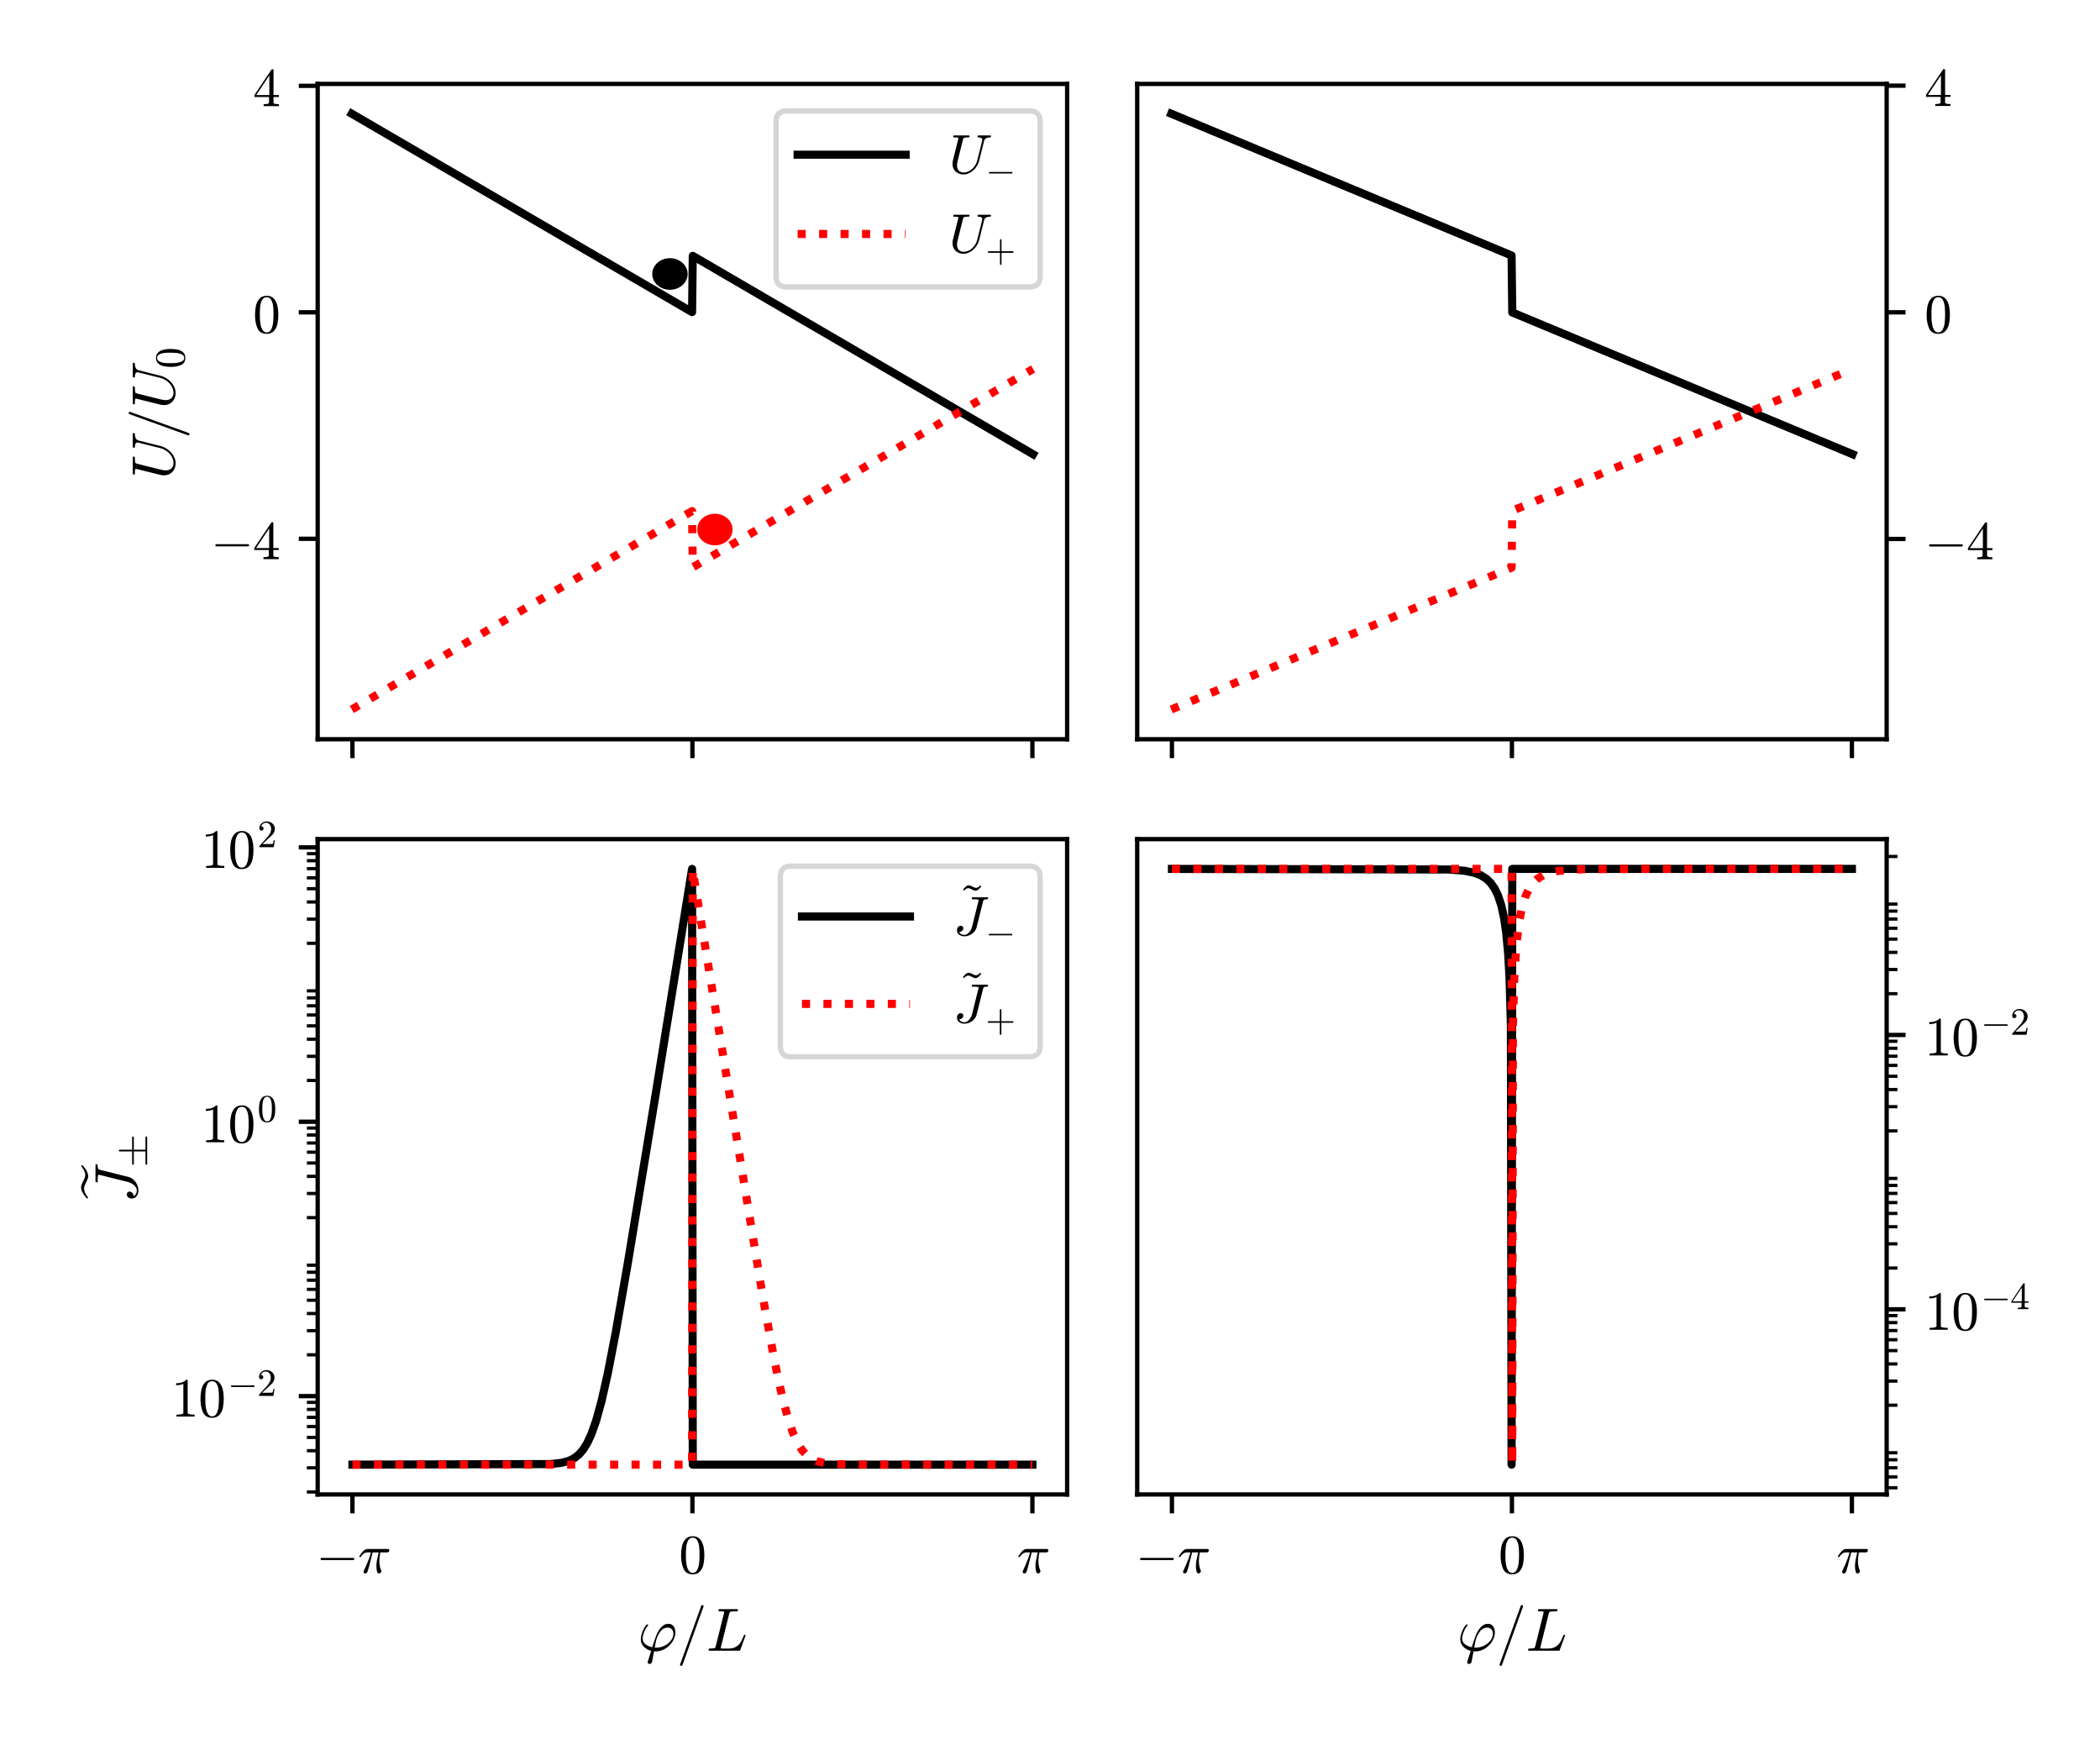 <?xml version="1.0" encoding="utf-8" standalone="no"?>
<!DOCTYPE svg PUBLIC "-//W3C//DTD SVG 1.1//EN"
  "http://www.w3.org/Graphics/SVG/1.1/DTD/svg11.dtd">
<svg xmlns:xlink="http://www.w3.org/1999/xlink" width="388.8pt" height="324pt" viewBox="0 0 388.8 324" xmlns="http://www.w3.org/2000/svg" version="1.1">
 <defs>
  <style type="text/css">*{stroke-linejoin: round; stroke-linecap: butt}</style>
 </defs>
 <g id="figure_1">
  <g id="patch_1">
   <path d="M 0 324 
L 388.8 324 
L 388.8 0 
L 0 0 
z
" style="fill: #ffffff"/>
  </g>
  <g id="axes_1">
   <g id="patch_2">
    <path d="M 58.817 136.845 
L 197.574 136.845 
L 197.574 15.539 
L 58.817 15.539 
z
" style="fill: #ffffff"/>
   </g>
   <g id="patch_3">
    <path d="M 124.033 53.144 
C 124.769 53.144 125.475 52.888 125.995 52.433 
C 126.516 51.978 126.808 51.361 126.808 50.717 
C 126.808 50.074 126.516 49.457 125.995 49.002 
C 125.475 48.547 124.769 48.291 124.033 48.291 
C 123.297 48.291 122.591 48.547 122.071 49.002 
C 121.55 49.457 121.258 50.074 121.258 50.717 
C 121.258 51.361 121.55 51.978 122.071 52.433 
C 122.591 52.888 123.297 53.144 124.033 53.144 
z
" clip-path="url(#p7a20929b21)" style="stroke: #000000; stroke-linejoin: miter"/>
   </g>
   <g id="patch_4">
    <path d="M 132.358 100.453 
C 133.094 100.453 133.8 100.197 134.321 99.743 
C 134.841 99.288 135.133 98.67 135.133 98.027 
C 135.133 97.384 134.841 96.766 134.321 96.311 
C 133.8 95.856 133.094 95.601 132.358 95.601 
C 131.622 95.601 130.916 95.856 130.396 96.311 
C 129.876 96.766 129.583 97.384 129.583 98.027 
C 129.583 98.67 129.876 99.288 130.396 99.743 
C 130.916 100.197 131.622 100.453 132.358 100.453 
z
" clip-path="url(#p7a20929b21)" style="fill: #ff0000; stroke: #ff0000; stroke-linejoin: miter"/>
   </g>
   <g id="matplotlib.axis_1">
    <g id="xtick_1">
     <g id="line2d_1">
      <defs>
       <path id="m4ee0929013" d="M 0 0 
L 0 3.5 
" style="stroke: #000000; stroke-width: 0.8"/>
      </defs>
      <g>
       <use xlink:href="#m4ee0929013" x="65.25" y="136.845" style="stroke: #000000; stroke-width: 0.8"/>
      </g>
     </g>
    </g>
    <g id="xtick_2">
     <g id="line2d_2">
      <g>
       <use xlink:href="#m4ee0929013" x="128.196" y="136.845" style="stroke: #000000; stroke-width: 0.8"/>
      </g>
     </g>
    </g>
    <g id="xtick_3">
     <g id="line2d_3">
      <g>
       <use xlink:href="#m4ee0929013" x="191.141" y="136.845" style="stroke: #000000; stroke-width: 0.8"/>
      </g>
     </g>
    </g>
   </g>
   <g id="matplotlib.axis_2">
    <g id="ytick_1">
     <g id="line2d_4">
      <defs>
       <path id="mfe7dc8ea73" d="M 0 0 
L -3.5 0 
" style="stroke: #000000; stroke-width: 0.8"/>
      </defs>
      <g>
       <use xlink:href="#mfe7dc8ea73" x="58.817" y="99.739" style="stroke: #000000; stroke-width: 0.8"/>
      </g>
     </g>
     <g id="text_1">
      <!-- $-4$ -->
      <g transform="translate(39.017 103.538) scale(0.1 -0.1)">
       <defs>
        <path id="Cmsy10-a1" d="M 653 1472 
Q 600 1472 565 1512 
Q 531 1553 531 1600 
Q 531 1647 565 1687 
Q 600 1728 653 1728 
L 4325 1728 
Q 4375 1728 4408 1687 
Q 4441 1647 4441 1600 
Q 4441 1553 4408 1512 
Q 4375 1472 4325 1472 
L 653 1472 
z
" transform="scale(0.016)"/>
        <path id="Cmr10-34" d="M 178 1056 
L 178 1281 
L 2156 4231 
Q 2178 4263 2222 4263 
L 2316 4263 
Q 2388 4263 2388 4191 
L 2388 1281 
L 3016 1281 
L 3016 1056 
L 2388 1056 
L 2388 428 
Q 2388 297 2575 261 
Q 2763 225 3009 225 
L 3009 0 
L 1247 0 
L 1247 225 
Q 1494 225 1681 261 
Q 1869 297 1869 428 
L 1869 1056 
L 178 1056 
z
M 391 1281 
L 1906 1281 
L 1906 3547 
L 391 1281 
z
" transform="scale(0.016)"/>
       </defs>
       <use xlink:href="#Cmsy10-a1" transform="translate(0 0.391)"/>
       <use xlink:href="#Cmr10-34" transform="translate(77.686 0.391)"/>
      </g>
     </g>
    </g>
    <g id="ytick_2">
     <g id="line2d_5">
      <g>
       <use xlink:href="#mfe7dc8ea73" x="58.817" y="57.812" style="stroke: #000000; stroke-width: 0.8"/>
      </g>
     </g>
     <g id="text_2">
      <!-- $0$ -->
      <g transform="translate(46.817 61.611) scale(0.1 -0.1)">
       <defs>
        <path id="Cmr10-30" d="M 1600 -141 
Q 816 -141 533 504 
Q 250 1150 250 2041 
Q 250 2597 351 3087 
Q 453 3578 754 3920 
Q 1056 4263 1600 4263 
Q 2022 4263 2290 4056 
Q 2559 3850 2700 3523 
Q 2841 3197 2892 2823 
Q 2944 2450 2944 2041 
Q 2944 1491 2842 1011 
Q 2741 531 2444 195 
Q 2147 -141 1600 -141 
z
M 1600 25 
Q 1956 25 2131 390 
Q 2306 756 2347 1200 
Q 2388 1644 2388 2144 
Q 2388 2625 2347 3031 
Q 2306 3438 2132 3767 
Q 1959 4097 1600 4097 
Q 1238 4097 1063 3765 
Q 888 3434 847 3029 
Q 806 2625 806 2144 
Q 806 1788 823 1472 
Q 841 1156 916 820 
Q 991 484 1158 254 
Q 1325 25 1600 25 
z
" transform="scale(0.016)"/>
       </defs>
       <use xlink:href="#Cmr10-30" transform="translate(0 0.391)"/>
      </g>
     </g>
    </g>
    <g id="ytick_3">
     <g id="line2d_6">
      <g>
       <use xlink:href="#mfe7dc8ea73" x="58.817" y="15.885" style="stroke: #000000; stroke-width: 0.8"/>
      </g>
     </g>
     <g id="text_3">
      <!-- $4$ -->
      <g transform="translate(46.817 19.684) scale(0.1 -0.1)">
       <use xlink:href="#Cmr10-34" transform="translate(0 0.391)"/>
      </g>
     </g>
    </g>
    <g id="text_4">
     <!-- $U/U_0$ -->
     <g transform="translate(32.267 88.732) rotate(-90) scale(0.11 -0.11)">
      <defs>
       <path id="Cmmi10-55" d="M 941 891 
Q 941 656 1033 472 
Q 1125 288 1300 186 
Q 1475 84 1709 84 
Q 1984 84 2245 196 
Q 2506 309 2715 509 
Q 2925 709 3073 965 
Q 3222 1222 3284 1472 
L 3859 3781 
Q 3872 3850 3872 3878 
Q 3872 4147 3378 4147 
Q 3316 4147 3316 4231 
Q 3338 4313 3350 4342 
Q 3363 4372 3425 4372 
L 4813 4372 
Q 4841 4372 4859 4344 
Q 4878 4316 4878 4288 
Q 4878 4284 4865 4239 
Q 4853 4194 4836 4170 
Q 4819 4147 4794 4147 
Q 4181 4147 4084 3756 
L 3506 1447 
Q 3434 1147 3264 864 
Q 3094 581 2845 351 
Q 2597 122 2298 -9 
Q 2000 -141 1691 -141 
Q 1338 -141 1045 14 
Q 753 169 587 447 
Q 422 725 422 1088 
Q 422 1297 469 1472 
L 1088 3956 
Q 1100 4019 1100 4044 
Q 1100 4113 1025 4122 
Q 903 4147 563 4147 
Q 500 4147 500 4231 
Q 522 4313 534 4342 
Q 547 4372 609 4372 
L 2328 4372 
Q 2394 4372 2394 4288 
Q 2391 4272 2381 4234 
Q 2372 4197 2356 4172 
Q 2341 4147 2309 4147 
Q 1919 4147 1766 4103 
Q 1681 4072 1644 3928 
L 1025 1447 
Q 941 1109 941 891 
z
" transform="scale(0.016)"/>
       <path id="Cmmi10-3d" d="M 359 -1472 
Q 359 -1453 366 -1447 
L 2591 4722 
Q 2603 4759 2634 4779 
Q 2666 4800 2706 4800 
Q 2763 4800 2798 4765 
Q 2834 4731 2834 4672 
L 2834 4647 
L 609 -1522 
Q 572 -1600 488 -1600 
Q 434 -1600 396 -1562 
Q 359 -1525 359 -1472 
z
" transform="scale(0.016)"/>
      </defs>
      <use xlink:href="#Cmmi10-55"/>
      <use xlink:href="#Cmmi10-3d" transform="translate(68.213 0)"/>
      <use xlink:href="#Cmmi10-55" transform="translate(118.213 0)"/>
      <use xlink:href="#Cmr10-30" transform="translate(186.426 -17.006) scale(0.7)"/>
     </g>
    </g>
   </g>
   <g id="line2d_7">
    <path d="M 65.124 21.052 
L 128.132 57.775 
L 128.259 47.367 
L 191.267 84.09 
L 191.267 84.09 
" clip-path="url(#p7a20929b21)" style="fill: none; stroke: #000000; stroke-width: 1.5; stroke-linecap: square"/>
   </g>
   <g id="line2d_8">
    <path d="M 65.124 131.331 
L 128.132 94.608 
L 128.259 105.017 
L 191.267 68.294 
L 191.267 68.294 
" clip-path="url(#p7a20929b21)" style="fill: none; stroke-dasharray: 1.5,2.475; stroke-dashoffset: 0; stroke: #ff0000; stroke-width: 1.5"/>
   </g>
   <g id="patch_5">
    <path d="M 58.817 136.845 
L 58.817 15.539 
" style="fill: none; stroke: #000000; stroke-width: 0.8; stroke-linejoin: miter; stroke-linecap: square"/>
   </g>
   <g id="patch_6">
    <path d="M 197.574 136.845 
L 197.574 15.539 
" style="fill: none; stroke: #000000; stroke-width: 0.8; stroke-linejoin: miter; stroke-linecap: square"/>
   </g>
   <g id="patch_7">
    <path d="M 58.817 136.845 
L 197.574 136.845 
" style="fill: none; stroke: #000000; stroke-width: 0.8; stroke-linejoin: miter; stroke-linecap: square"/>
   </g>
   <g id="patch_8">
    <path d="M 58.817 15.539 
L 197.574 15.539 
" style="fill: none; stroke: #000000; stroke-width: 0.8; stroke-linejoin: miter; stroke-linecap: square"/>
   </g>
   <g id="legend_1">
    <g id="patch_9">
     <path d="M 145.674 53.115 
L 190.574 53.115 
Q 192.574 53.115 192.574 51.115 
L 192.574 22.539 
Q 192.574 20.539 190.574 20.539 
L 145.674 20.539 
Q 143.674 20.539 143.674 22.539 
L 143.674 51.115 
Q 143.674 53.115 145.674 53.115 
z
" style="fill: #ffffff; opacity: 0.8; stroke: #cccccc; stroke-linejoin: miter"/>
    </g>
    <g id="line2d_9">
     <path d="M 147.674 28.637 
L 157.674 28.637 
L 167.674 28.637 
" style="fill: none; stroke: #000000; stroke-width: 1.5; stroke-linecap: square"/>
    </g>
    <g id="text_5">
     <!-- $U_{-}$ -->
     <g transform="translate(175.674 32.137) scale(0.1 -0.1)">
      <use xlink:href="#Cmmi10-55" transform="translate(0 0.688)"/>
      <use xlink:href="#Cmsy10-a1" transform="translate(68.213 -16.319) scale(0.7)"/>
     </g>
    </g>
    <g id="line2d_10">
     <path d="M 147.674 43.315 
L 157.674 43.315 
L 167.674 43.315 
" style="fill: none; stroke-dasharray: 1.5,2.475; stroke-dashoffset: 0; stroke: #ff0000; stroke-width: 1.5"/>
    </g>
    <g id="text_6">
     <!-- $U_{+}$ -->
     <g transform="translate(175.674 46.815) scale(0.1 -0.1)">
      <defs>
       <path id="Cmr10-2b" d="M 481 1472 
Q 428 1472 393 1512 
Q 359 1553 359 1600 
Q 359 1647 393 1687 
Q 428 1728 481 1728 
L 2363 1728 
L 2363 3616 
Q 2363 3666 2400 3698 
Q 2438 3731 2491 3731 
Q 2538 3731 2578 3698 
Q 2619 3666 2619 3616 
L 2619 1728 
L 4500 1728 
Q 4547 1728 4581 1687 
Q 4616 1647 4616 1600 
Q 4616 1553 4581 1512 
Q 4547 1472 4500 1472 
L 2619 1472 
L 2619 -416 
Q 2619 -466 2578 -498 
Q 2538 -531 2491 -531 
Q 2438 -531 2400 -498 
Q 2363 -466 2363 -416 
L 2363 1472 
L 481 1472 
z
" transform="scale(0.016)"/>
      </defs>
      <use xlink:href="#Cmmi10-55" transform="translate(0 0.688)"/>
      <use xlink:href="#Cmr10-2b" transform="translate(68.213 -16.319) scale(0.7)"/>
     </g>
    </g>
   </g>
  </g>
  <g id="axes_2">
   <g id="patch_10">
    <path d="M 210.543 136.845 
L 349.3 136.845 
L 349.3 15.539 
L 210.543 15.539 
z
" style="fill: #ffffff"/>
   </g>
   <g id="matplotlib.axis_3">
    <g id="xtick_4">
     <g id="line2d_11">
      <g>
       <use xlink:href="#m4ee0929013" x="216.976" y="136.845" style="stroke: #000000; stroke-width: 0.8"/>
      </g>
     </g>
    </g>
    <g id="xtick_5">
     <g id="line2d_12">
      <g>
       <use xlink:href="#m4ee0929013" x="279.921" y="136.845" style="stroke: #000000; stroke-width: 0.8"/>
      </g>
     </g>
    </g>
    <g id="xtick_6">
     <g id="line2d_13">
      <g>
       <use xlink:href="#m4ee0929013" x="342.867" y="136.845" style="stroke: #000000; stroke-width: 0.8"/>
      </g>
     </g>
    </g>
   </g>
   <g id="matplotlib.axis_4">
    <g id="ytick_4">
     <g id="line2d_14">
      <defs>
       <path id="mf5eb746d96" d="M 0 0 
L 3.5 0 
" style="stroke: #000000; stroke-width: 0.8"/>
      </defs>
      <g>
       <use xlink:href="#mf5eb746d96" x="349.3" y="99.763" style="stroke: #000000; stroke-width: 0.8"/>
      </g>
     </g>
     <g id="text_7">
      <!-- $-4$ -->
      <g transform="translate(356.3 103.562) scale(0.1 -0.1)">
       <use xlink:href="#Cmsy10-a1" transform="translate(0 0.391)"/>
       <use xlink:href="#Cmr10-34" transform="translate(77.686 0.391)"/>
      </g>
     </g>
    </g>
    <g id="ytick_5">
     <g id="line2d_15">
      <g>
       <use xlink:href="#mf5eb746d96" x="349.3" y="57.812" style="stroke: #000000; stroke-width: 0.8"/>
      </g>
     </g>
     <g id="text_8">
      <!-- $0$ -->
      <g transform="translate(356.3 61.611) scale(0.1 -0.1)">
       <use xlink:href="#Cmr10-30" transform="translate(0 0.391)"/>
      </g>
     </g>
    </g>
    <g id="ytick_6">
     <g id="line2d_16">
      <g>
       <use xlink:href="#mf5eb746d96" x="349.3" y="15.861" style="stroke: #000000; stroke-width: 0.8"/>
      </g>
     </g>
     <g id="text_9">
      <!-- $4$ -->
      <g transform="translate(356.3 19.66) scale(0.1 -0.1)">
       <use xlink:href="#Cmr10-34" transform="translate(0 0.391)"/>
      </g>
     </g>
    </g>
   </g>
   <g id="line2d_17">
    <path d="M 216.85 21.052 
L 279.858 47.298 
L 279.984 57.838 
L 342.992 84.084 
L 342.992 84.084 
" clip-path="url(#ped64e9b327)" style="fill: none; stroke: #000000; stroke-width: 1.5; stroke-linecap: square"/>
   </g>
   <g id="line2d_18">
    <path d="M 216.85 131.331 
L 279.858 105.086 
L 279.984 94.545 
L 342.992 68.3 
L 342.992 68.3 
" clip-path="url(#ped64e9b327)" style="fill: none; stroke-dasharray: 1.5,2.475; stroke-dashoffset: 0; stroke: #ff0000; stroke-width: 1.5"/>
   </g>
   <g id="patch_11">
    <path d="M 210.543 136.845 
L 210.543 15.539 
" style="fill: none; stroke: #000000; stroke-width: 0.8; stroke-linejoin: miter; stroke-linecap: square"/>
   </g>
   <g id="patch_12">
    <path d="M 349.3 136.845 
L 349.3 15.539 
" style="fill: none; stroke: #000000; stroke-width: 0.8; stroke-linejoin: miter; stroke-linecap: square"/>
   </g>
   <g id="patch_13">
    <path d="M 210.543 136.845 
L 349.3 136.845 
" style="fill: none; stroke: #000000; stroke-width: 0.8; stroke-linejoin: miter; stroke-linecap: square"/>
   </g>
   <g id="patch_14">
    <path d="M 210.543 15.539 
L 349.3 15.539 
" style="fill: none; stroke: #000000; stroke-width: 0.8; stroke-linejoin: miter; stroke-linecap: square"/>
   </g>
  </g>
  <g id="axes_3">
   <g id="patch_15">
    <path d="M 58.817 276.64 
L 197.574 276.64 
L 197.574 155.333 
L 58.817 155.333 
z
" style="fill: #ffffff"/>
   </g>
   <g id="line2d_19">
    <path d="M 65.25 271.126 
L 101.921 271.017 
L 103.937 270.794 
L 105.324 270.421 
L 106.332 269.919 
L 107.214 269.218 
L 107.97 268.339 
L 108.726 267.121 
L 109.482 265.493 
L 110.364 263.003 
L 111.372 259.357 
L 112.507 254.337 
L 114.019 246.526 
L 116.287 233.5 
L 121.454 202.167 
L 128.133 160.847 
L 128.259 271.126 
L 191.141 271.126 
L 191.141 271.126 
" clip-path="url(#pa50314b9ce)" style="fill: none; stroke: #000000; stroke-width: 1.5; stroke-linecap: square"/>
   </g>
   <g id="line2d_20">
    <path d="M 65.25 271.126 
L 128.133 271.126 
L 128.259 160.847 
L 128.637 163.552 
L 141.238 240.14 
L 143.381 251.851 
L 144.767 258.32 
L 145.901 262.587 
L 146.783 265.177 
L 147.665 267.121 
L 148.547 268.507 
L 149.429 269.45 
L 150.311 270.07 
L 151.32 270.511 
L 152.58 270.816 
L 154.47 271.017 
L 157.872 271.11 
L 172.238 271.126 
L 191.141 271.126 
L 191.141 271.126 
" clip-path="url(#pa50314b9ce)" style="fill: none; stroke-dasharray: 1.5,2.475; stroke-dashoffset: 0; stroke: #ff0000; stroke-width: 1.5"/>
   </g>
   <g id="matplotlib.axis_5">
    <g id="xtick_7">
     <g id="line2d_21">
      <g>
       <use xlink:href="#m4ee0929013" x="65.25" y="276.64" style="stroke: #000000; stroke-width: 0.8"/>
      </g>
     </g>
     <g id="text_10">
      <!-- $-\pi$ -->
      <g transform="translate(58.5 291.238) scale(0.1 -0.1)">
       <defs>
        <path id="Cmmi10-bc" d="M 647 109 
Q 647 144 672 213 
Q 850 584 1004 942 
Q 1159 1300 1282 1639 
Q 1406 1978 1509 2363 
L 1100 2363 
Q 866 2363 662 2216 
Q 459 2069 325 1844 
Q 313 1819 288 1819 
L 213 1819 
Q 153 1819 153 1881 
Q 153 1894 166 1919 
Q 375 2275 614 2517 
Q 853 2759 1153 2759 
L 3475 2759 
Q 3541 2759 3587 2715 
Q 3634 2672 3634 2597 
Q 3634 2503 3567 2433 
Q 3500 2363 3406 2363 
L 2591 2363 
Q 2488 1859 2478 1381 
Q 2478 766 2694 269 
Q 2713 231 2713 191 
Q 2713 122 2672 62 
Q 2631 3 2567 -34 
Q 2503 -72 2431 -72 
Q 2263 -72 2200 203 
Q 2138 478 2138 738 
Q 2138 1103 2200 1442 
Q 2263 1781 2400 2363 
L 1703 2363 
Q 1197 313 1094 103 
Q 1003 -72 844 -72 
Q 766 -72 706 -20 
Q 647 31 647 109 
z
" transform="scale(0.016)"/>
       </defs>
       <use xlink:href="#Cmsy10-a1" transform="translate(0 0.891)"/>
       <use xlink:href="#Cmmi10-bc" transform="translate(77.686 0.891)"/>
      </g>
     </g>
    </g>
    <g id="xtick_8">
     <g id="line2d_22">
      <g>
       <use xlink:href="#m4ee0929013" x="128.196" y="276.64" style="stroke: #000000; stroke-width: 0.8"/>
      </g>
     </g>
     <g id="text_11">
      <!-- $0$ -->
      <g transform="translate(125.696 291.238) scale(0.1 -0.1)">
       <use xlink:href="#Cmr10-30" transform="translate(0 0.391)"/>
      </g>
     </g>
    </g>
    <g id="xtick_9">
     <g id="line2d_23">
      <g>
       <use xlink:href="#m4ee0929013" x="191.141" y="276.64" style="stroke: #000000; stroke-width: 0.8"/>
      </g>
     </g>
     <g id="text_12">
      <!-- $\pi$ -->
      <g transform="translate(188.291 291.238) scale(0.1 -0.1)">
       <use xlink:href="#Cmmi10-bc" transform="translate(0 0.891)"/>
      </g>
     </g>
    </g>
    <g id="text_13">
     <!-- $\varphi/L$ -->
     <g transform="translate(118.076 305.568) scale(0.11 -0.11)">
      <defs>
       <path id="Cmmi10-27" d="M 1044 -1216 
Q 1044 -1191 1056 -1141 
L 1416 -13 
Q 938 106 628 428 
Q 319 750 319 1216 
Q 319 1450 406 1744 
Q 494 2038 631 2302 
Q 769 2566 928 2741 
Q 966 2759 972 2759 
L 1050 2759 
Q 1069 2759 1084 2740 
Q 1100 2722 1100 2700 
Q 1100 2675 1088 2663 
Q 981 2547 879 2380 
Q 778 2213 698 2028 
Q 619 1844 566 1641 
Q 513 1438 513 1288 
Q 513 909 814 676 
Q 1116 444 1528 366 
L 1709 941 
Q 1828 1313 1945 1605 
Q 2063 1897 2239 2176 
Q 2416 2456 2666 2642 
Q 2916 2828 3225 2828 
Q 3469 2828 3633 2706 
Q 3797 2584 3876 2381 
Q 3956 2178 3956 1947 
Q 3956 1566 3787 1202 
Q 3619 838 3325 548 
Q 3031 259 2662 93 
Q 2294 -72 1919 -72 
Q 1869 -69 1811 -66 
Q 1753 -63 1716 -63 
L 1503 -1178 
Q 1484 -1272 1407 -1333 
Q 1331 -1394 1234 -1394 
Q 1156 -1394 1100 -1345 
Q 1044 -1297 1044 -1216 
z
M 1784 331 
Q 1856 325 1991 325 
Q 2388 325 2798 520 
Q 3209 716 3479 1056 
Q 3750 1397 3750 1797 
Q 3750 1978 3676 2122 
Q 3603 2266 3470 2348 
Q 3338 2431 3163 2431 
Q 2666 2431 2331 1950 
Q 1997 1469 1894 916 
L 1784 331 
z
" transform="scale(0.016)"/>
       <path id="Cmmi10-4c" d="M 300 0 
Q 238 0 238 84 
Q 241 100 250 139 
Q 259 178 276 201 
Q 294 225 319 225 
Q 709 225 863 269 
Q 947 297 984 441 
L 1863 3956 
Q 1875 4019 1875 4044 
Q 1875 4113 1797 4122 
Q 1678 4147 1338 4147 
Q 1275 4147 1275 4231 
Q 1297 4313 1309 4342 
Q 1322 4372 1381 4372 
L 3272 4372 
Q 3328 4372 3328 4288 
Q 3319 4222 3306 4184 
Q 3294 4147 3244 4147 
Q 2772 4147 2613 4116 
Q 2456 4088 2419 3928 
L 1544 416 
Q 1516 338 1516 275 
Q 1516 225 1734 225 
L 2328 225 
Q 2831 225 3143 425 
Q 3456 625 3606 876 
Q 3756 1128 3857 1398 
Q 3959 1669 4006 1678 
L 4063 1678 
Q 4128 1678 4128 1594 
L 3559 44 
Q 3550 0 3500 0 
L 300 0 
z
" transform="scale(0.016)"/>
      </defs>
      <use xlink:href="#Cmmi10-27"/>
      <use xlink:href="#Cmmi10-3d" transform="translate(65.381 0)"/>
      <use xlink:href="#Cmmi10-4c" transform="translate(115.381 0)"/>
     </g>
    </g>
   </g>
   <g id="matplotlib.axis_6">
    <g id="ytick_7">
     <g id="line2d_24">
      <g>
       <use xlink:href="#mfe7dc8ea73" x="58.817" y="258.437" style="stroke: #000000; stroke-width: 0.8"/>
      </g>
     </g>
     <g id="text_14">
      <!-- $10^{-2}$ -->
      <g transform="translate(31.717 262.236) scale(0.1 -0.1)">
       <defs>
        <path id="Cmr10-31" d="M 594 0 
L 594 225 
Q 1394 225 1394 428 
L 1394 3788 
Q 1063 3628 556 3628 
L 556 3853 
Q 1341 3853 1741 4263 
L 1831 4263 
Q 1853 4263 1873 4245 
Q 1894 4228 1894 4206 
L 1894 428 
Q 1894 225 2694 225 
L 2694 0 
L 594 0 
z
" transform="scale(0.016)"/>
        <path id="Cmr10-32" d="M 319 0 
L 319 172 
Q 319 188 331 206 
L 1325 1306 
Q 1550 1550 1690 1715 
Q 1831 1881 1968 2097 
Q 2106 2313 2186 2536 
Q 2266 2759 2266 3009 
Q 2266 3272 2169 3511 
Q 2072 3750 1880 3894 
Q 1688 4038 1416 4038 
Q 1138 4038 916 3870 
Q 694 3703 603 3438 
Q 628 3444 672 3444 
Q 816 3444 917 3347 
Q 1019 3250 1019 3097 
Q 1019 2950 917 2848 
Q 816 2747 672 2747 
Q 522 2747 420 2851 
Q 319 2956 319 3097 
Q 319 3338 409 3548 
Q 500 3759 670 3923 
Q 841 4088 1055 4175 
Q 1269 4263 1509 4263 
Q 1875 4263 2190 4108 
Q 2506 3953 2690 3670 
Q 2875 3388 2875 3009 
Q 2875 2731 2753 2481 
Q 2631 2231 2440 2026 
Q 2250 1822 1953 1562 
Q 1656 1303 1563 1216 
L 838 519 
L 1453 519 
Q 1906 519 2211 526 
Q 2516 534 2534 550 
Q 2609 631 2688 1141 
L 2875 1141 
L 2694 0 
L 319 0 
z
" transform="scale(0.016)"/>
       </defs>
       <use xlink:href="#Cmr10-31" transform="translate(0 0.109)"/>
       <use xlink:href="#Cmr10-30" transform="translate(50 0.109)"/>
       <use xlink:href="#Cmsy10-a1" transform="translate(104.464 38.373) scale(0.7)"/>
       <use xlink:href="#Cmr10-32" transform="translate(158.844 38.373) scale(0.7)"/>
      </g>
     </g>
    </g>
    <g id="ytick_8">
     <g id="line2d_25">
      <g>
       <use xlink:href="#mfe7dc8ea73" x="58.817" y="207.651" style="stroke: #000000; stroke-width: 0.8"/>
      </g>
     </g>
     <g id="text_15">
      <!-- $10^{0}$ -->
      <g transform="translate(37.217 211.451) scale(0.1 -0.1)">
       <use xlink:href="#Cmr10-31" transform="translate(0 0.109)"/>
       <use xlink:href="#Cmr10-30" transform="translate(50 0.109)"/>
       <use xlink:href="#Cmr10-30" transform="translate(104.464 38.373) scale(0.7)"/>
      </g>
     </g>
    </g>
    <g id="ytick_9">
     <g id="line2d_26">
      <g>
       <use xlink:href="#mfe7dc8ea73" x="58.817" y="156.866" style="stroke: #000000; stroke-width: 0.8"/>
      </g>
     </g>
     <g id="text_16">
      <!-- $10^2$ -->
      <g transform="translate(37.217 160.665) scale(0.1 -0.1)">
       <use xlink:href="#Cmr10-31" transform="translate(0 0.109)"/>
       <use xlink:href="#Cmr10-30" transform="translate(50 0.109)"/>
       <use xlink:href="#Cmr10-32" transform="translate(104.464 38.373) scale(0.7)"/>
      </g>
     </g>
    </g>
    <g id="ytick_10">
     <g id="line2d_27">
      <defs>
       <path id="m65931bcad6" d="M 0 0 
L -2 0 
" style="stroke: #000000; stroke-width: 0.6"/>
      </defs>
      <g>
       <use xlink:href="#m65931bcad6" x="58.817" y="276.185" style="stroke: #000000; stroke-width: 0.6"/>
      </g>
     </g>
    </g>
    <g id="ytick_11">
     <g id="line2d_28">
      <g>
       <use xlink:href="#m65931bcad6" x="58.817" y="271.714" style="stroke: #000000; stroke-width: 0.6"/>
      </g>
     </g>
    </g>
    <g id="ytick_12">
     <g id="line2d_29">
      <g>
       <use xlink:href="#m65931bcad6" x="58.817" y="268.541" style="stroke: #000000; stroke-width: 0.6"/>
      </g>
     </g>
    </g>
    <g id="ytick_13">
     <g id="line2d_30">
      <g>
       <use xlink:href="#m65931bcad6" x="58.817" y="266.081" style="stroke: #000000; stroke-width: 0.6"/>
      </g>
     </g>
    </g>
    <g id="ytick_14">
     <g id="line2d_31">
      <g>
       <use xlink:href="#m65931bcad6" x="58.817" y="264.07" style="stroke: #000000; stroke-width: 0.6"/>
      </g>
     </g>
    </g>
    <g id="ytick_15">
     <g id="line2d_32">
      <g>
       <use xlink:href="#m65931bcad6" x="58.817" y="262.37" style="stroke: #000000; stroke-width: 0.6"/>
      </g>
     </g>
    </g>
    <g id="ytick_16">
     <g id="line2d_33">
      <g>
       <use xlink:href="#m65931bcad6" x="58.817" y="260.897" style="stroke: #000000; stroke-width: 0.6"/>
      </g>
     </g>
    </g>
    <g id="ytick_17">
     <g id="line2d_34">
      <g>
       <use xlink:href="#m65931bcad6" x="58.817" y="259.599" style="stroke: #000000; stroke-width: 0.6"/>
      </g>
     </g>
    </g>
    <g id="ytick_18">
     <g id="line2d_35">
      <g>
       <use xlink:href="#m65931bcad6" x="58.817" y="250.793" style="stroke: #000000; stroke-width: 0.6"/>
      </g>
     </g>
    </g>
    <g id="ytick_19">
     <g id="line2d_36">
      <g>
       <use xlink:href="#m65931bcad6" x="58.817" y="246.321" style="stroke: #000000; stroke-width: 0.6"/>
      </g>
     </g>
    </g>
    <g id="ytick_20">
     <g id="line2d_37">
      <g>
       <use xlink:href="#m65931bcad6" x="58.817" y="243.149" style="stroke: #000000; stroke-width: 0.6"/>
      </g>
     </g>
    </g>
    <g id="ytick_21">
     <g id="line2d_38">
      <g>
       <use xlink:href="#m65931bcad6" x="58.817" y="240.688" style="stroke: #000000; stroke-width: 0.6"/>
      </g>
     </g>
    </g>
    <g id="ytick_22">
     <g id="line2d_39">
      <g>
       <use xlink:href="#m65931bcad6" x="58.817" y="238.677" style="stroke: #000000; stroke-width: 0.6"/>
      </g>
     </g>
    </g>
    <g id="ytick_23">
     <g id="line2d_40">
      <g>
       <use xlink:href="#m65931bcad6" x="58.817" y="236.977" style="stroke: #000000; stroke-width: 0.6"/>
      </g>
     </g>
    </g>
    <g id="ytick_24">
     <g id="line2d_41">
      <g>
       <use xlink:href="#m65931bcad6" x="58.817" y="235.505" style="stroke: #000000; stroke-width: 0.6"/>
      </g>
     </g>
    </g>
    <g id="ytick_25">
     <g id="line2d_42">
      <g>
       <use xlink:href="#m65931bcad6" x="58.817" y="234.206" style="stroke: #000000; stroke-width: 0.6"/>
      </g>
     </g>
    </g>
    <g id="ytick_26">
     <g id="line2d_43">
      <g>
       <use xlink:href="#m65931bcad6" x="58.817" y="225.4" style="stroke: #000000; stroke-width: 0.6"/>
      </g>
     </g>
    </g>
    <g id="ytick_27">
     <g id="line2d_44">
      <g>
       <use xlink:href="#m65931bcad6" x="58.817" y="220.929" style="stroke: #000000; stroke-width: 0.6"/>
      </g>
     </g>
    </g>
    <g id="ytick_28">
     <g id="line2d_45">
      <g>
       <use xlink:href="#m65931bcad6" x="58.817" y="217.756" style="stroke: #000000; stroke-width: 0.6"/>
      </g>
     </g>
    </g>
    <g id="ytick_29">
     <g id="line2d_46">
      <g>
       <use xlink:href="#m65931bcad6" x="58.817" y="215.295" style="stroke: #000000; stroke-width: 0.6"/>
      </g>
     </g>
    </g>
    <g id="ytick_30">
     <g id="line2d_47">
      <g>
       <use xlink:href="#m65931bcad6" x="58.817" y="213.285" style="stroke: #000000; stroke-width: 0.6"/>
      </g>
     </g>
    </g>
    <g id="ytick_31">
     <g id="line2d_48">
      <g>
       <use xlink:href="#m65931bcad6" x="58.817" y="211.585" style="stroke: #000000; stroke-width: 0.6"/>
      </g>
     </g>
    </g>
    <g id="ytick_32">
     <g id="line2d_49">
      <g>
       <use xlink:href="#m65931bcad6" x="58.817" y="210.112" style="stroke: #000000; stroke-width: 0.6"/>
      </g>
     </g>
    </g>
    <g id="ytick_33">
     <g id="line2d_50">
      <g>
       <use xlink:href="#m65931bcad6" x="58.817" y="208.813" style="stroke: #000000; stroke-width: 0.6"/>
      </g>
     </g>
    </g>
    <g id="ytick_34">
     <g id="line2d_51">
      <g>
       <use xlink:href="#m65931bcad6" x="58.817" y="200.007" style="stroke: #000000; stroke-width: 0.6"/>
      </g>
     </g>
    </g>
    <g id="ytick_35">
     <g id="line2d_52">
      <g>
       <use xlink:href="#m65931bcad6" x="58.817" y="195.536" style="stroke: #000000; stroke-width: 0.6"/>
      </g>
     </g>
    </g>
    <g id="ytick_36">
     <g id="line2d_53">
      <g>
       <use xlink:href="#m65931bcad6" x="58.817" y="192.364" style="stroke: #000000; stroke-width: 0.6"/>
      </g>
     </g>
    </g>
    <g id="ytick_37">
     <g id="line2d_54">
      <g>
       <use xlink:href="#m65931bcad6" x="58.817" y="189.903" style="stroke: #000000; stroke-width: 0.6"/>
      </g>
     </g>
    </g>
    <g id="ytick_38">
     <g id="line2d_55">
      <g>
       <use xlink:href="#m65931bcad6" x="58.817" y="187.892" style="stroke: #000000; stroke-width: 0.6"/>
      </g>
     </g>
    </g>
    <g id="ytick_39">
     <g id="line2d_56">
      <g>
       <use xlink:href="#m65931bcad6" x="58.817" y="186.192" style="stroke: #000000; stroke-width: 0.6"/>
      </g>
     </g>
    </g>
    <g id="ytick_40">
     <g id="line2d_57">
      <g>
       <use xlink:href="#m65931bcad6" x="58.817" y="184.72" style="stroke: #000000; stroke-width: 0.6"/>
      </g>
     </g>
    </g>
    <g id="ytick_41">
     <g id="line2d_58">
      <g>
       <use xlink:href="#m65931bcad6" x="58.817" y="183.421" style="stroke: #000000; stroke-width: 0.6"/>
      </g>
     </g>
    </g>
    <g id="ytick_42">
     <g id="line2d_59">
      <g>
       <use xlink:href="#m65931bcad6" x="58.817" y="174.615" style="stroke: #000000; stroke-width: 0.6"/>
      </g>
     </g>
    </g>
    <g id="ytick_43">
     <g id="line2d_60">
      <g>
       <use xlink:href="#m65931bcad6" x="58.817" y="170.143" style="stroke: #000000; stroke-width: 0.6"/>
      </g>
     </g>
    </g>
    <g id="ytick_44">
     <g id="line2d_61">
      <g>
       <use xlink:href="#m65931bcad6" x="58.817" y="166.971" style="stroke: #000000; stroke-width: 0.6"/>
      </g>
     </g>
    </g>
    <g id="ytick_45">
     <g id="line2d_62">
      <g>
       <use xlink:href="#m65931bcad6" x="58.817" y="164.51" style="stroke: #000000; stroke-width: 0.6"/>
      </g>
     </g>
    </g>
    <g id="ytick_46">
     <g id="line2d_63">
      <g>
       <use xlink:href="#m65931bcad6" x="58.817" y="162.5" style="stroke: #000000; stroke-width: 0.6"/>
      </g>
     </g>
    </g>
    <g id="ytick_47">
     <g id="line2d_64">
      <g>
       <use xlink:href="#m65931bcad6" x="58.817" y="160.8" style="stroke: #000000; stroke-width: 0.6"/>
      </g>
     </g>
    </g>
    <g id="ytick_48">
     <g id="line2d_65">
      <g>
       <use xlink:href="#m65931bcad6" x="58.817" y="159.327" style="stroke: #000000; stroke-width: 0.6"/>
      </g>
     </g>
    </g>
    <g id="ytick_49">
     <g id="line2d_66">
      <g>
       <use xlink:href="#m65931bcad6" x="58.817" y="158.028" style="stroke: #000000; stroke-width: 0.6"/>
      </g>
     </g>
    </g>
    <g id="text_17">
     <!-- $\widetilde{J}_{\pm}$ -->
     <g transform="translate(25.43 222.642) rotate(-90) scale(0.11 -0.11)">
      <defs>
       <path id="Cmex10-65" d="M 109 3872 
L 0 4000 
L 225 4184 
Q 753 4622 1172 4622 
Q 1391 4622 1612 4512 
Q 1834 4403 2056 4293 
Q 2278 4184 2497 4184 
Q 2916 4184 3444 4622 
L 3553 4494 
L 3328 4306 
Q 2797 3872 2381 3872 
Q 2163 3872 1941 3981 
Q 1719 4091 1497 4198 
Q 1275 4306 1056 4306 
Q 641 4306 109 3872 
z
" transform="scale(0.016)"/>
       <path id="Cmmi10-4a" d="M 697 384 
Q 759 206 928 115 
Q 1097 25 1294 25 
Q 1494 25 1680 164 
Q 1866 303 1995 512 
Q 2125 722 2175 928 
L 2931 3956 
Q 2938 3981 2939 3993 
Q 2941 4006 2944 4019 
Q 2944 4088 2894 4103 
Q 2725 4147 2209 4147 
Q 2144 4147 2144 4231 
Q 2156 4281 2164 4309 
Q 2172 4338 2192 4355 
Q 2213 4372 2253 4372 
L 3988 4372 
Q 4050 4372 4050 4288 
Q 4025 4147 3969 4147 
Q 3744 4147 3628 4112 
Q 3513 4078 3469 3928 
L 2713 903 
Q 2641 606 2420 367 
Q 2200 128 1897 -6 
Q 1594 -141 1288 -141 
Q 950 -141 695 46 
Q 441 234 441 556 
Q 441 769 556 922 
Q 672 1075 884 1075 
Q 1006 1075 1089 1000 
Q 1172 925 1172 806 
Q 1172 634 1044 506 
Q 916 378 744 378 
Q 709 378 697 384 
z
" transform="scale(0.016)"/>
       <path id="Cmsy10-a7" d="M 481 0 
Q 428 0 393 37 
Q 359 75 359 128 
Q 359 175 393 215 
Q 428 256 481 256 
L 2363 256 
L 2363 2003 
L 481 2003 
Q 428 2003 393 2043 
Q 359 2084 359 2131 
Q 359 2178 393 2218 
Q 428 2259 481 2259 
L 2363 2259 
L 2363 4147 
Q 2363 4197 2400 4230 
Q 2438 4263 2491 4263 
Q 2534 4263 2576 4230 
Q 2619 4197 2619 4147 
L 2619 2259 
L 4500 2259 
Q 4547 2259 4581 2218 
Q 4616 2178 4616 2131 
Q 4616 2084 4581 2043 
Q 4547 2003 4500 2003 
L 2619 2003 
L 2619 256 
L 4500 256 
Q 4547 256 4581 215 
Q 4616 175 4616 128 
Q 4616 75 4581 37 
Q 4547 0 4500 0 
L 481 0 
z
" transform="scale(0.016)"/>
      </defs>
      <use xlink:href="#Cmex10-65" transform="translate(6.855 20.922) scale(0.998)"/>
      <use xlink:href="#Cmmi10-4a" transform="translate(0 0.5)"/>
      <use xlink:href="#Cmsy10-a7" transform="translate(59.884 -16.506) scale(0.7)"/>
     </g>
    </g>
   </g>
   <g id="patch_16">
    <path d="M 58.817 276.64 
L 58.817 155.333 
" style="fill: none; stroke: #000000; stroke-width: 0.8; stroke-linejoin: miter; stroke-linecap: square"/>
   </g>
   <g id="patch_17">
    <path d="M 197.574 276.64 
L 197.574 155.333 
" style="fill: none; stroke: #000000; stroke-width: 0.8; stroke-linejoin: miter; stroke-linecap: square"/>
   </g>
   <g id="patch_18">
    <path d="M 58.817 276.64 
L 197.574 276.64 
" style="fill: none; stroke: #000000; stroke-width: 0.8; stroke-linejoin: miter; stroke-linecap: square"/>
   </g>
   <g id="patch_19">
    <path d="M 58.817 155.333 
L 197.574 155.333 
" style="fill: none; stroke: #000000; stroke-width: 0.8; stroke-linejoin: miter; stroke-linecap: square"/>
   </g>
   <g id="legend_2">
    <g id="patch_20">
     <path d="M 146.474 195.633 
L 190.574 195.633 
Q 192.574 195.633 192.574 193.633 
L 192.574 162.333 
Q 192.574 160.333 190.574 160.333 
L 146.474 160.333 
Q 144.474 160.333 144.474 162.333 
L 144.474 193.633 
Q 144.474 195.633 146.474 195.633 
z
" style="fill: #ffffff; opacity: 0.8; stroke: #cccccc; stroke-linejoin: miter"/>
    </g>
    <g id="line2d_67">
     <path d="M 148.474 169.654 
L 158.474 169.654 
L 168.474 169.654 
" style="fill: none; stroke: #000000; stroke-width: 1.5; stroke-linecap: square"/>
    </g>
    <g id="text_18">
     <!-- $\tilde{J}_{-}$ -->
     <g transform="translate(176.474 173.154) scale(0.1 -0.1)">
      <defs>
       <path id="Cmr10-7e" d="M 531 3769 
L 716 3988 
Q 966 4275 1216 4275 
Q 1338 4275 1483 4203 
Q 1628 4131 1773 4059 
Q 1919 3988 2041 3988 
Q 2297 3988 2534 4275 
L 2663 4166 
L 2478 3950 
Q 2225 3659 1978 3659 
Q 1856 3659 1711 3732 
Q 1566 3806 1420 3878 
Q 1275 3950 1153 3950 
Q 897 3950 659 3659 
L 531 3769 
z
" transform="scale(0.016)"/>
      </defs>
      <use xlink:href="#Cmr10-7e" transform="translate(9.558 24.203)"/>
      <use xlink:href="#Cmmi10-4a" transform="translate(0 0.562)"/>
      <use xlink:href="#Cmsy10-a1" transform="translate(59.884 -16.444) scale(0.7)"/>
     </g>
    </g>
    <g id="line2d_68">
     <path d="M 148.474 185.833 
L 158.474 185.833 
L 168.474 185.833 
" style="fill: none; stroke-dasharray: 1.5,2.475; stroke-dashoffset: 0; stroke: #ff0000; stroke-width: 1.5"/>
    </g>
    <g id="text_19">
     <!-- $\tilde{J}_{+}$ -->
     <g transform="translate(176.474 189.333) scale(0.1 -0.1)">
      <use xlink:href="#Cmr10-7e" transform="translate(9.558 24.203)"/>
      <use xlink:href="#Cmmi10-4a" transform="translate(0 0.562)"/>
      <use xlink:href="#Cmr10-2b" transform="translate(59.884 -16.444) scale(0.7)"/>
     </g>
    </g>
   </g>
  </g>
  <g id="axes_4">
   <g id="patch_21">
    <path d="M 210.543 276.64 
L 349.3 276.64 
L 349.3 155.333 
L 210.543 155.333 
z
" style="fill: #ffffff"/>
   </g>
   <g id="line2d_69">
    <path d="M 216.976 160.847 
L 268.265 160.955 
L 271.163 161.193 
L 272.927 161.555 
L 274.188 162.041 
L 275.196 162.679 
L 275.952 163.401 
L 276.708 164.456 
L 277.338 165.742 
L 277.968 167.649 
L 278.472 169.96 
L 278.85 172.534 
L 279.228 176.555 
L 279.48 181.007 
L 279.732 189.806 
L 279.858 271.126 
L 279.984 160.847 
L 342.867 160.847 
L 342.867 160.847 
" clip-path="url(#pa3a7b37076)" style="fill: none; stroke: #000000; stroke-width: 1.5; stroke-linecap: square"/>
   </g>
   <g id="line2d_70">
    <path d="M 216.976 160.847 
L 279.858 160.847 
L 279.984 271.126 
L 280.11 189.806 
L 280.362 181.007 
L 280.74 174.975 
L 281.245 170.713 
L 281.749 168.143 
L 282.379 166.062 
L 283.009 164.677 
L 283.765 163.549 
L 284.647 162.679 
L 285.655 162.041 
L 286.789 161.593 
L 288.301 161.25 
L 290.444 161.02 
L 293.09 160.907 
L 300.273 160.851 
L 342.867 160.847 
L 342.867 160.847 
" clip-path="url(#pa3a7b37076)" style="fill: none; stroke-dasharray: 1.5,2.475; stroke-dashoffset: 0; stroke: #ff0000; stroke-width: 1.5"/>
   </g>
   <g id="matplotlib.axis_7">
    <g id="xtick_10">
     <g id="line2d_71">
      <g>
       <use xlink:href="#m4ee0929013" x="216.976" y="276.64" style="stroke: #000000; stroke-width: 0.8"/>
      </g>
     </g>
     <g id="text_20">
      <!-- $-\pi$ -->
      <g transform="translate(210.226 291.238) scale(0.1 -0.1)">
       <use xlink:href="#Cmsy10-a1" transform="translate(0 0.891)"/>
       <use xlink:href="#Cmmi10-bc" transform="translate(77.686 0.891)"/>
      </g>
     </g>
    </g>
    <g id="xtick_11">
     <g id="line2d_72">
      <g>
       <use xlink:href="#m4ee0929013" x="279.921" y="276.64" style="stroke: #000000; stroke-width: 0.8"/>
      </g>
     </g>
     <g id="text_21">
      <!-- $0$ -->
      <g transform="translate(277.421 291.238) scale(0.1 -0.1)">
       <use xlink:href="#Cmr10-30" transform="translate(0 0.391)"/>
      </g>
     </g>
    </g>
    <g id="xtick_12">
     <g id="line2d_73">
      <g>
       <use xlink:href="#m4ee0929013" x="342.867" y="276.64" style="stroke: #000000; stroke-width: 0.8"/>
      </g>
     </g>
     <g id="text_22">
      <!-- $\pi$ -->
      <g transform="translate(340.017 291.238) scale(0.1 -0.1)">
       <use xlink:href="#Cmmi10-bc" transform="translate(0 0.891)"/>
      </g>
     </g>
    </g>
    <g id="text_23">
     <!-- $\varphi /L$ -->
     <g transform="translate(269.801 305.568) scale(0.11 -0.11)">
      <use xlink:href="#Cmmi10-27"/>
      <use xlink:href="#Cmmi10-3d" transform="translate(65.381 0)"/>
      <use xlink:href="#Cmmi10-4c" transform="translate(115.381 0)"/>
     </g>
    </g>
   </g>
   <g id="matplotlib.axis_8">
    <g id="ytick_50">
     <g id="line2d_74">
      <g>
       <use xlink:href="#mf5eb746d96" x="349.3" y="242.373" style="stroke: #000000; stroke-width: 0.8"/>
      </g>
     </g>
     <g id="text_24">
      <!-- $10^{-4}$ -->
      <g transform="translate(356.3 246.172) scale(0.1 -0.1)">
       <use xlink:href="#Cmr10-31" transform="translate(0 0.109)"/>
       <use xlink:href="#Cmr10-30" transform="translate(50 0.109)"/>
       <use xlink:href="#Cmsy10-a1" transform="translate(104.464 38.373) scale(0.7)"/>
       <use xlink:href="#Cmr10-34" transform="translate(158.844 38.373) scale(0.7)"/>
      </g>
     </g>
    </g>
    <g id="ytick_51">
     <g id="line2d_75">
      <g>
       <use xlink:href="#mf5eb746d96" x="349.3" y="191.588" style="stroke: #000000; stroke-width: 0.8"/>
      </g>
     </g>
     <g id="text_25">
      <!-- $10^{-2}$ -->
      <g transform="translate(356.3 195.387) scale(0.1 -0.1)">
       <use xlink:href="#Cmr10-31" transform="translate(0 0.109)"/>
       <use xlink:href="#Cmr10-30" transform="translate(50 0.109)"/>
       <use xlink:href="#Cmsy10-a1" transform="translate(104.464 38.373) scale(0.7)"/>
       <use xlink:href="#Cmr10-32" transform="translate(158.844 38.373) scale(0.7)"/>
      </g>
     </g>
    </g>
    <g id="ytick_52">
     <g id="line2d_76">
      <defs>
       <path id="m14eea8e7d1" d="M 0 0 
L 2 0 
" style="stroke: #000000; stroke-width: 0.6"/>
      </defs>
      <g>
       <use xlink:href="#m14eea8e7d1" x="349.3" y="275.409" style="stroke: #000000; stroke-width: 0.6"/>
      </g>
     </g>
    </g>
    <g id="ytick_53">
     <g id="line2d_77">
      <g>
       <use xlink:href="#m14eea8e7d1" x="349.3" y="273.399" style="stroke: #000000; stroke-width: 0.6"/>
      </g>
     </g>
    </g>
    <g id="ytick_54">
     <g id="line2d_78">
      <g>
       <use xlink:href="#m14eea8e7d1" x="349.3" y="271.699" style="stroke: #000000; stroke-width: 0.6"/>
      </g>
     </g>
    </g>
    <g id="ytick_55">
     <g id="line2d_79">
      <g>
       <use xlink:href="#m14eea8e7d1" x="349.3" y="270.226" style="stroke: #000000; stroke-width: 0.6"/>
      </g>
     </g>
    </g>
    <g id="ytick_56">
     <g id="line2d_80">
      <g>
       <use xlink:href="#m14eea8e7d1" x="349.3" y="268.927" style="stroke: #000000; stroke-width: 0.6"/>
      </g>
     </g>
    </g>
    <g id="ytick_57">
     <g id="line2d_81">
      <g>
       <use xlink:href="#m14eea8e7d1" x="349.3" y="260.121" style="stroke: #000000; stroke-width: 0.6"/>
      </g>
     </g>
    </g>
    <g id="ytick_58">
     <g id="line2d_82">
      <g>
       <use xlink:href="#m14eea8e7d1" x="349.3" y="255.65" style="stroke: #000000; stroke-width: 0.6"/>
      </g>
     </g>
    </g>
    <g id="ytick_59">
     <g id="line2d_83">
      <g>
       <use xlink:href="#m14eea8e7d1" x="349.3" y="252.477" style="stroke: #000000; stroke-width: 0.6"/>
      </g>
     </g>
    </g>
    <g id="ytick_60">
     <g id="line2d_84">
      <g>
       <use xlink:href="#m14eea8e7d1" x="349.3" y="250.017" style="stroke: #000000; stroke-width: 0.6"/>
      </g>
     </g>
    </g>
    <g id="ytick_61">
     <g id="line2d_85">
      <g>
       <use xlink:href="#m14eea8e7d1" x="349.3" y="248.006" style="stroke: #000000; stroke-width: 0.6"/>
      </g>
     </g>
    </g>
    <g id="ytick_62">
     <g id="line2d_86">
      <g>
       <use xlink:href="#m14eea8e7d1" x="349.3" y="246.306" style="stroke: #000000; stroke-width: 0.6"/>
      </g>
     </g>
    </g>
    <g id="ytick_63">
     <g id="line2d_87">
      <g>
       <use xlink:href="#m14eea8e7d1" x="349.3" y="244.834" style="stroke: #000000; stroke-width: 0.6"/>
      </g>
     </g>
    </g>
    <g id="ytick_64">
     <g id="line2d_88">
      <g>
       <use xlink:href="#m14eea8e7d1" x="349.3" y="243.535" style="stroke: #000000; stroke-width: 0.6"/>
      </g>
     </g>
    </g>
    <g id="ytick_65">
     <g id="line2d_89">
      <g>
       <use xlink:href="#m14eea8e7d1" x="349.3" y="234.729" style="stroke: #000000; stroke-width: 0.6"/>
      </g>
     </g>
    </g>
    <g id="ytick_66">
     <g id="line2d_90">
      <g>
       <use xlink:href="#m14eea8e7d1" x="349.3" y="230.257" style="stroke: #000000; stroke-width: 0.6"/>
      </g>
     </g>
    </g>
    <g id="ytick_67">
     <g id="line2d_91">
      <g>
       <use xlink:href="#m14eea8e7d1" x="349.3" y="227.085" style="stroke: #000000; stroke-width: 0.6"/>
      </g>
     </g>
    </g>
    <g id="ytick_68">
     <g id="line2d_92">
      <g>
       <use xlink:href="#m14eea8e7d1" x="349.3" y="224.624" style="stroke: #000000; stroke-width: 0.6"/>
      </g>
     </g>
    </g>
    <g id="ytick_69">
     <g id="line2d_93">
      <g>
       <use xlink:href="#m14eea8e7d1" x="349.3" y="222.613" style="stroke: #000000; stroke-width: 0.6"/>
      </g>
     </g>
    </g>
    <g id="ytick_70">
     <g id="line2d_94">
      <g>
       <use xlink:href="#m14eea8e7d1" x="349.3" y="220.913" style="stroke: #000000; stroke-width: 0.6"/>
      </g>
     </g>
    </g>
    <g id="ytick_71">
     <g id="line2d_95">
      <g>
       <use xlink:href="#m14eea8e7d1" x="349.3" y="219.441" style="stroke: #000000; stroke-width: 0.6"/>
      </g>
     </g>
    </g>
    <g id="ytick_72">
     <g id="line2d_96">
      <g>
       <use xlink:href="#m14eea8e7d1" x="349.3" y="218.142" style="stroke: #000000; stroke-width: 0.6"/>
      </g>
     </g>
    </g>
    <g id="ytick_73">
     <g id="line2d_97">
      <g>
       <use xlink:href="#m14eea8e7d1" x="349.3" y="209.336" style="stroke: #000000; stroke-width: 0.6"/>
      </g>
     </g>
    </g>
    <g id="ytick_74">
     <g id="line2d_98">
      <g>
       <use xlink:href="#m14eea8e7d1" x="349.3" y="204.865" style="stroke: #000000; stroke-width: 0.6"/>
      </g>
     </g>
    </g>
    <g id="ytick_75">
     <g id="line2d_99">
      <g>
       <use xlink:href="#m14eea8e7d1" x="349.3" y="201.692" style="stroke: #000000; stroke-width: 0.6"/>
      </g>
     </g>
    </g>
    <g id="ytick_76">
     <g id="line2d_100">
      <g>
       <use xlink:href="#m14eea8e7d1" x="349.3" y="199.231" style="stroke: #000000; stroke-width: 0.6"/>
      </g>
     </g>
    </g>
    <g id="ytick_77">
     <g id="line2d_101">
      <g>
       <use xlink:href="#m14eea8e7d1" x="349.3" y="197.221" style="stroke: #000000; stroke-width: 0.6"/>
      </g>
     </g>
    </g>
    <g id="ytick_78">
     <g id="line2d_102">
      <g>
       <use xlink:href="#m14eea8e7d1" x="349.3" y="195.521" style="stroke: #000000; stroke-width: 0.6"/>
      </g>
     </g>
    </g>
    <g id="ytick_79">
     <g id="line2d_103">
      <g>
       <use xlink:href="#m14eea8e7d1" x="349.3" y="194.048" style="stroke: #000000; stroke-width: 0.6"/>
      </g>
     </g>
    </g>
    <g id="ytick_80">
     <g id="line2d_104">
      <g>
       <use xlink:href="#m14eea8e7d1" x="349.3" y="192.749" style="stroke: #000000; stroke-width: 0.6"/>
      </g>
     </g>
    </g>
    <g id="ytick_81">
     <g id="line2d_105">
      <g>
       <use xlink:href="#m14eea8e7d1" x="349.3" y="183.944" style="stroke: #000000; stroke-width: 0.6"/>
      </g>
     </g>
    </g>
    <g id="ytick_82">
     <g id="line2d_106">
      <g>
       <use xlink:href="#m14eea8e7d1" x="349.3" y="179.472" style="stroke: #000000; stroke-width: 0.6"/>
      </g>
     </g>
    </g>
    <g id="ytick_83">
     <g id="line2d_107">
      <g>
       <use xlink:href="#m14eea8e7d1" x="349.3" y="176.3" style="stroke: #000000; stroke-width: 0.6"/>
      </g>
     </g>
    </g>
    <g id="ytick_84">
     <g id="line2d_108">
      <g>
       <use xlink:href="#m14eea8e7d1" x="349.3" y="173.839" style="stroke: #000000; stroke-width: 0.6"/>
      </g>
     </g>
    </g>
    <g id="ytick_85">
     <g id="line2d_109">
      <g>
       <use xlink:href="#m14eea8e7d1" x="349.3" y="171.828" style="stroke: #000000; stroke-width: 0.6"/>
      </g>
     </g>
    </g>
    <g id="ytick_86">
     <g id="line2d_110">
      <g>
       <use xlink:href="#m14eea8e7d1" x="349.3" y="170.128" style="stroke: #000000; stroke-width: 0.6"/>
      </g>
     </g>
    </g>
    <g id="ytick_87">
     <g id="line2d_111">
      <g>
       <use xlink:href="#m14eea8e7d1" x="349.3" y="168.656" style="stroke: #000000; stroke-width: 0.6"/>
      </g>
     </g>
    </g>
    <g id="ytick_88">
     <g id="line2d_112">
      <g>
       <use xlink:href="#m14eea8e7d1" x="349.3" y="167.357" style="stroke: #000000; stroke-width: 0.6"/>
      </g>
     </g>
    </g>
    <g id="ytick_89">
     <g id="line2d_113">
      <g>
       <use xlink:href="#m14eea8e7d1" x="349.3" y="158.551" style="stroke: #000000; stroke-width: 0.6"/>
      </g>
     </g>
    </g>
   </g>
   <g id="patch_22">
    <path d="M 210.543 276.64 
L 210.543 155.333 
" style="fill: none; stroke: #000000; stroke-width: 0.8; stroke-linejoin: miter; stroke-linecap: square"/>
   </g>
   <g id="patch_23">
    <path d="M 349.3 276.64 
L 349.3 155.333 
" style="fill: none; stroke: #000000; stroke-width: 0.8; stroke-linejoin: miter; stroke-linecap: square"/>
   </g>
   <g id="patch_24">
    <path d="M 210.543 276.64 
L 349.3 276.64 
" style="fill: none; stroke: #000000; stroke-width: 0.8; stroke-linejoin: miter; stroke-linecap: square"/>
   </g>
   <g id="patch_25">
    <path d="M 210.543 155.333 
L 349.3 155.333 
" style="fill: none; stroke: #000000; stroke-width: 0.8; stroke-linejoin: miter; stroke-linecap: square"/>
   </g>
  </g>
 </g>
 <defs>
  <clipPath id="p7a20929b21">
   <rect x="58.817" y="15.539" width="138.756" height="121.307"/>
  </clipPath>
  <clipPath id="ped64e9b327">
   <rect x="210.543" y="15.539" width="138.756" height="121.307"/>
  </clipPath>
  <clipPath id="pa50314b9ce">
   <rect x="58.817" y="155.333" width="138.756" height="121.307"/>
  </clipPath>
  <clipPath id="pa3a7b37076">
   <rect x="210.543" y="155.333" width="138.756" height="121.307"/>
  </clipPath>
 </defs>
</svg>
